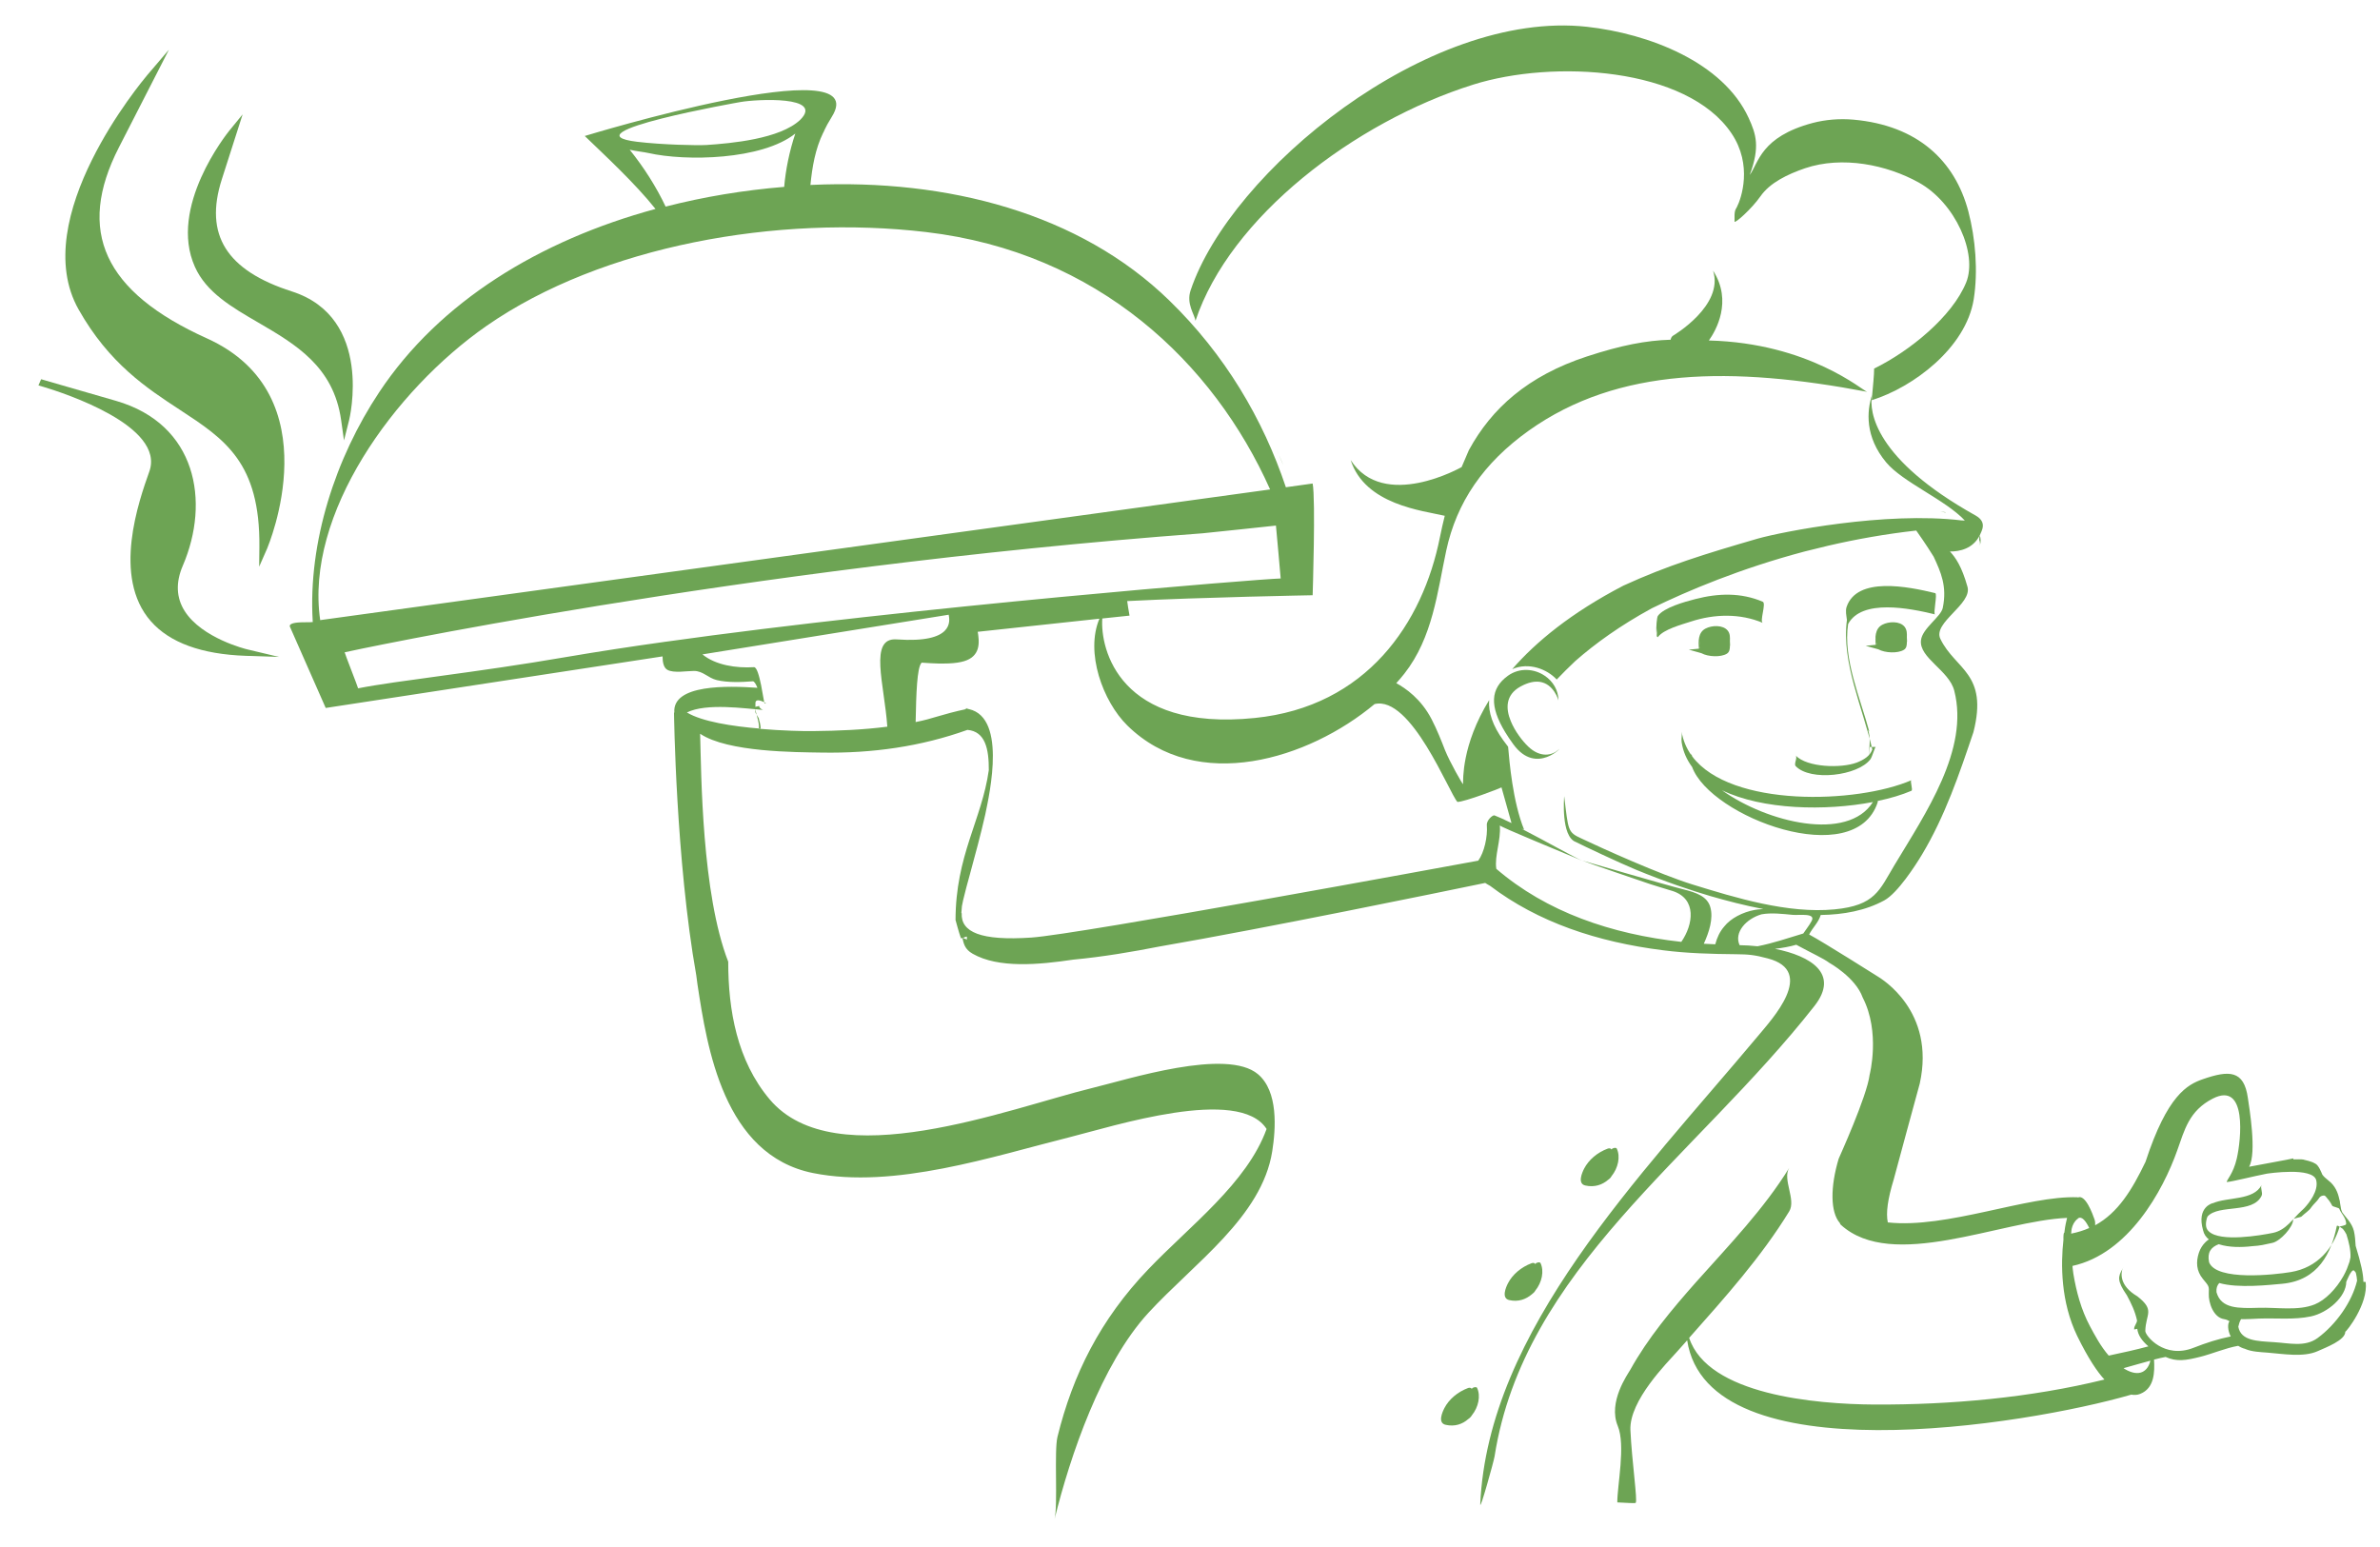 <?xml version="1.0" encoding="utf-8"?>
<!-- Generator: Adobe Illustrator 28.0.0, SVG Export Plug-In . SVG Version: 6.00 Build 0)  -->
<svg version="1.1" id="Capa_1" xmlns="http://www.w3.org/2000/svg" xmlns:xlink="http://www.w3.org/1999/xlink" x="0px" y="0px"
	 viewBox="0 0 216 140.41" style="enable-background:new 0 0 216 140.41;" xml:space="preserve">
<style type="text/css">
	.st0{fill:#6DA454;}
</style>
<g>
	<g>
		<path class="st0" d="M18.78,30.71c-9.35-4.22-11.89-9.73-7.98-17.35l4.53-8.85l-1.97,2.31C12.92,7.35,2.46,19.8,7.13,28.08
			c2.77,4.91,6.18,7.14,9.19,9.11c4.08,2.67,7.3,4.78,7.22,12.47l-0.02,1.77l0.73-1.66C24.3,49.63,30.18,35.86,18.78,30.71"/>
		<path class="st0" d="M23.45,29.28c3.36,1.96,6.83,3.98,7.51,8.85l0.26,1.84l0.46-1.82c0.03-0.09,2.27-9.31-5.19-11.7
			c-5.94-1.9-7.97-5.14-6.36-10.17l1.89-5.9l-1.21,1.48c-0.22,0.28-5.56,6.94-3.12,12.36C18.72,26.53,21.02,27.87,23.45,29.28"/>
		<path class="st0" d="M16.75,55.44c-0.76-1.21-0.81-2.59-0.16-4.1c2.51-5.84,1.24-12.85-6.06-14.96l-6.34-1.83
			c-0.28-0.09-0.46-0.13-0.46-0.13l-0.24,0.56l0.45,0.13c1.87,0.56,11.09,3.56,9.61,7.69c-0.93,2.62-3.4,9.56,0.14,13.58
			c1.71,1.95,4.61,3,8.61,3.14l3.02,0.1l-2.9-0.69C22.37,58.92,18.31,57.93,16.75,55.44"/>
		<path class="st0" d="M116.45,42.2c0.07,0.18,0.13,0.36,0.2,0.54c-0.2-0.57-0.4-1.1-0.63-1.56c-0.07-0.15-0.13-0.28-0.18-0.41
			C116.06,41.24,116.26,41.72,116.45,42.2"/>
		<path class="st0" d="M133.7,7.68c7.28-2.29,19.41-1.59,23.45,4.43c1.93,2.87,0.89,5.9,0.48,6.69c-0.13,0.26-0.24,0.25-0.21,1.31
			c0,0.22,1.52-1.11,2.35-2.29c0.87-1.25,2.48-2.01,4.05-2.55c3.38-1.14,7.41-0.32,10.31,1.29c3.34,1.85,5.37,6.48,4.31,9.08
			c-1.26,3.09-5.12,6.23-8.35,7.81c0,0.61-0.1,1.51-0.22,2.87c3.74-1.16,8.55-4.73,9.26-9.17c0.4-2.54,0.16-5.49-0.49-7.97
			c-1.22-4.6-4.61-7.8-10.42-8.32c-1.26-0.11-2.52-0.01-3.71,0.3c-4.72,1.26-4.9,3.62-5.71,4.72c0.95-2.56,0.58-3.69-0.1-5.18
			c-2.33-5.07-9.07-7.65-14.68-8.27c-14.45-1.58-32.35,13.14-35.96,23.91c-0.42,1.23,0.35,2.18,0.44,2.77
			C111.63,19.7,122.91,11.08,133.7,7.68"/>
		<path class="st0" d="M176.09,46.43c0.16,0.03,0.33,0.06,0.5,0.09c-0.02-0.01-0.03-0.02-0.05-0.04
			C176.39,46.46,176.24,46.44,176.09,46.43"/>
		<path class="st0" d="M28.17,56.45c-0.11,0.03-0.21,0.05-0.28,0.07C27.98,56.49,28.07,56.47,28.17,56.45"/>
		<path class="st0" d="M179.68,49.48c0-0.01,0.01-0.01,0.01-0.01c0.1-0.29,0.08-0.59-0.01-0.91c-0.03,0.14-0.05,0.29-0.05,0.44
			C179.7,49.18,179.72,49.34,179.68,49.48"/>
		<path class="st0" d="M153.58,68.65c-0.03-0.09-0.07-0.18-0.09-0.26c0.01,0.05,0.01,0.1,0.01,0.15c-0.44-0.62-0.75-1.33-0.88-2.13
			c0.05,0.31-0.05,0.64,0,0.96c0.13,0.85,0.47,1.59,0.95,2.24c1.66,4.54,14.77,9.49,16.84,3.21c0.01-0.04,0.01-0.09,0.01-0.13
			c1.16-0.24,2.21-0.56,3.05-0.92c0.17-0.07-0.15-0.9,0-0.96C168.53,72.95,157.07,73.3,153.58,68.65 M169.98,72.79
			c-2.29,3.63-9.59,1.87-13.7-1.07C159.98,73.51,165.68,73.61,169.98,72.79"/>
		<path class="st0" d="M150.44,57.77c-0.02-0.06-0.05-0.17-0.06-0.31C150.37,57.59,150.38,57.69,150.44,57.77"/>
		<path class="st0" d="M159.98,54.61c-1.98-0.84-4.03-0.78-6.12-0.24c-0.94,0.24-2.86,0.77-3.4,1.53c-0.09,0.13-0.17,1.03-0.13,1.55
			c0.01-0.14,0.04-0.3,0.04-0.46v0.82c0-0.01,0.03-0.03,0.02-0.05c0.01,0.02,0.04,0.05,0.05,0.06c0.01,0.01,0.02,0.01,0.03,0.01
			c0,0,0-0.02,0-0.02c0.51-0.69,2.15-1.13,2.99-1.4c2.14-0.7,4.47-0.75,6.53,0.12C159.67,56.41,160.32,54.75,159.98,54.61"/>
		<path class="st0" d="M162.97,69.53c1.33,1.4,5.64,0.89,6.78-0.62c0.15-0.2,0.42-1.12,0.48-1.12h-0.6v0.96
			c0-0.8,0.18-1.89-0.1-2.51c0.03,0.08,0.15,0.13,0.14,0.23c-0.83-3.1-2.43-6.72-1.94-9.84c1.24-2.29,5.55-1.44,7.89-0.87
			c-0.2-0.05,0.24-1.87,0.01-1.93c-2.47-0.6-7.09-1.53-8.04,1.25c-0.12,0.37-0.02,0.78,0.03,1.19c-0.52,3.86,1.48,8.06,2.3,11.74
			c-0.01,0.01-0.01,0.02-0.01,0.04c-0.2,0.57-0.78,0.92-1.4,1.16c-1.41,0.53-4.5,0.45-5.54-0.64
			C163.16,68.77,162.78,69.33,162.97,69.53"/>
		<path class="st0" d="M154.41,59.28c0.62,0.34,1.77,0.38,2.31,0.05c0.25-0.15,0.28-0.44,0.28-0.7c0.02,0,0.02-0.14,0-0.44
			c0.01-0.33,0.03-0.68-0.2-0.96c-0.43-0.53-1.44-0.49-2.02-0.18c-0.68,0.36-0.65,1.19-0.59,1.82l-0.92,0.09L154.41,59.28z
			 M154.26,58.67C154.26,58.94,154.22,58.85,154.26,58.67 M154.22,58.17c0.01,0.08,0.01,0.14,0.02,0.21
			c-0.01,0.09-0.01,0.17-0.02,0.23C154.23,58.46,154.24,58.31,154.22,58.17"/>
		<path class="st0" d="M170.47,58.93c0.62,0.34,1.77,0.38,2.31,0.05c0.26-0.15,0.28-0.44,0.28-0.7c0.02,0.01,0.02-0.14,0-0.44
			c0.01-0.33,0.02-0.67-0.21-0.96c-0.43-0.53-1.44-0.49-2.02-0.18c-0.68,0.36-0.66,1.19-0.59,1.82l-0.92,0.09L170.47,58.93z
			 M170.33,58.31C170.33,58.59,170.28,58.5,170.33,58.31 M170.28,57.81c0.01,0.08,0.01,0.15,0.02,0.21
			c-0.01,0.09-0.01,0.17-0.02,0.22C170.29,58.1,170.3,57.96,170.28,57.81"/>
		<path class="st0" d="M137.99,62.31c0.71-0.39,1.28-0.49,1.74-0.43c1.31,0.18,1.71,1.69,1.71,1.69c-0.01-0.95-0.51-1.74-1.23-2.23
			c-0.96-0.66-2.3-0.77-3.36-0.01c-1.6,1.16-1.67,2.76-0.25,5.11c0.21,0.34,0.45,0.71,0.73,1.09c2.14,2.96,4.66,0,4.11,0.51
			c-0.55,0.51-1.63,0.78-2.75-0.29c-0.51-0.49-1.2-1.37-1.58-2.31C136.64,64.3,136.63,63.06,137.99,62.31"/>
		<path class="st0" d="M192.63,115.17c0-0.01,0.01-0.02,0.02-0.03C192.72,115,192.68,115.03,192.63,115.17"/>
		<path class="st0" d="M214.7,116.35c0-0.01-0.21-0.01-0.21-0.02c0.01-0.64-0.21-1.67-0.7-3.26c-0.03-0.49-0.06-0.94-0.16-1.36
			c-0.18-0.73-0.78-1.27-1.05-1.67c-0.03-0.09-0.09-0.19-0.11-0.29c-0.03-0.16-0.06-0.36-0.1-0.59c0-0.1-0.02-0.2-0.06-0.31
			c-0.12-0.58-0.36-1.24-1-1.72c-0.26-0.2-0.43-0.37-0.54-0.52c-0.07-0.14-0.32-0.87-0.67-1.02c-0.01,0-0.03-0.01-0.03-0.01
			c-0.2-0.15-0.92-0.32-0.99-0.33c0,0-0.01,0-0.01-0.01c-0.25-0.04-0.64-0.02-0.67-0.02h-0.27v-0.09c0,0.03-3.85,0.72-4.01,0.76
			c0.72-1.26,0-5.45-0.11-6.23c-0.35-2.55-1.71-2.54-4.08-1.72c-1.41,0.49-3.23,1.44-5.21,7.5c-1.23,2.56-2.49,4.62-4.57,5.76
			c0.01-0.18,0-0.36-0.06-0.53c-0.18-0.52-0.83-2.3-1.51-1.99c0-0.01,0-0.02-0.01-0.02c-4.55-0.18-11.87,2.87-17.24,2.28
			c-0.18-0.86-0.01-2.11,0.54-3.91c0-0.05,2.35-8.65,2.36-8.69c1.46-6.62-3.55-9.54-3.75-9.68c0,0-5.03-3.18-6.29-3.85
			c0.31-0.61,0.87-1.12,1.05-1.77c2.08-0.03,4.08-0.4,5.78-1.33c1.2-0.66,2.81-3.15,3.41-4.15c2.1-3.5,3.4-7.35,4.67-11.11
			c1.37-5.37-1.65-5.67-3-8.47c-0.71-1.48,2.91-3.15,2.46-4.73c-0.52-1.85-1.08-2.65-1.59-3.2c0.85,0.01,2.1-0.24,2.71-1.48
			c0.15-0.38,0.71-1.17-0.39-1.79c-9.14-5.1-9.68-9.41-9.39-10.95c-0.48,1.48-0.66,3.8,1.28,6.13c1.51,1.81,5.37,3.39,7.14,5.28
			c-0.16-0.01-0.27-0.01-0.3-0.01c-6.92-0.83-16.28,1.03-18.49,1.65c-4.85,1.41-8.23,2.45-12.2,4.27
			c-4.75,2.47-7.94,5.11-10.09,7.58c1.53-0.67,3.19,0.02,4.04,0.94c0.55-0.57,1.11-1.14,1.69-1.68c1.81-1.59,4.09-3.23,6.93-4.78
			c3.27-1.6,8.07-3.62,13.88-5.16c0.78-0.19,1.5-0.37,2.16-0.53c2.51-0.58,5.18-1.06,7.97-1.37c0.16,0.23,0.87,1.22,1.58,2.37
			c0.66,1.42,1.23,2.69,0.83,4.64c-0.16,0.82-1.86,1.86-1.98,2.95c-0.18,1.6,2.55,2.73,3.02,4.57c1.38,5.34-2.6,11.13-5.43,15.84
			c-1.37,2.28-1.73,3.65-5.43,4.01c-4.24,0.41-9.01-1.06-12.9-2.26c-2.94-0.91-8.11-3.24-10.09-4.18c-1.24-0.57-1.17-0.7-1.55-3.83
			c0,0-0.33,3.68,1.07,4.16c0.51,0.27,4.01,1.92,5.42,2.5c2.61,1.08,5.21,1.95,6.8,2.41c1.46,0.42,3.09,0.85,4.78,1.17
			c-0.34,0.02-0.67,0.05-0.78,0.08c-1.09,0.2-2.18,0.76-2.77,1.51c-0.4,0.46-0.65,1.01-0.81,1.61c-0.35-0.01-0.69-0.03-1.04-0.05
			c0.47-1.03,0.89-2.29,0.59-3.33c-0.28-0.98-1.3-1.32-2.42-1.6c-1.65-0.41-9.2-2.62-9.2-2.62c0.75,0.3,5.42,1.89,6.17,2.14
			c0.57,0.19,1.41,0.43,2.05,0.63c2.19,0.72,1.86,3.03,0.77,4.61c-6.34-0.7-12.22-2.7-16.79-6.63c-0.18-1.19,0.43-2.55,0.32-3.94
			c0.01,0.13,5.78,2.48,7.47,3.2c-0.76-0.32-3.36-1.8-5.52-2.91l0.25,0.09c-1.03-2.54-1.33-6.16-1.45-7.52
			c-0.16-0.2-0.31-0.41-0.45-0.6c-0.94-1.3-1.36-2.54-1.27-3.63c-2.52,4.1-2.35,7.26-2.37,7.62c-0.01,0.09-1.21-2.01-1.64-3.09
			c-0.34-0.88-0.74-1.88-1.21-2.79c-0.96-1.86-2.38-2.83-3.21-3.28c0.26-0.29,0.51-0.57,0.74-0.87c2.57-3.28,2.99-7.4,3.79-11.14
			c0.94-4.4,3.38-7.98,7.51-10.92c8.12-5.77,18.45-5.83,30.7-3.51c-0.38-0.07-5.24-4.42-14.37-4.66c0.62-0.87,2.18-3.55,0.38-6.34
			c1.02,3.16-3.61,5.89-3.61,5.89c-0.14,0.08-0.21,0.22-0.24,0.38c-2.24,0.07-4.48,0.5-7.6,1.52c-5.37,1.76-8.65,4.72-10.71,8.5
			l-0.66,1.54c0,0-7.07,4.03-10.07-0.64c1.3,4.06,6.52,4.59,8.54,5.06c-0.16,0.63-0.31,1.31-0.44,1.95
			c-1.55,7.77-6.64,15.37-16.8,16.4c-12.3,1.25-14.04-6.27-13.84-9.03l2.47-0.26c-0.11-0.57-0.17-1.04-0.21-1.32
			c6.82-0.35,16.83-0.53,16.83-0.53s0.28-8.72,0-10.14c-0.1,0.02-0.96,0.13-2.43,0.34c-2.07-6.18-5.52-12.04-10.59-16.96
			c-8.13-7.91-20.11-11.04-32.46-10.48c-0.03,0-0.07,0.01-0.1,0.01c0.16-1.61,0.43-3.26,1.17-4.77c0.01,0.06,0.09-0.33,0.77-1.42
			c3.97-6.32-22.42,1.74-22.42,1.74c1.78,1.72,4.53,4.25,6.42,6.62c-10.5,2.85-19.61,8.39-25.08,16.64
			c-3.95,5.94-6.46,13.6-6.03,20.78c-0.07,0.02-0.16,0.04-0.25,0.06c0.08-0.02,0.15-0.04,0.25-0.06c0,0.03,0,0.04,0.01,0.07
			c-0.14,0.02-0.33,0.02-0.54,0.02c-0.7,0-1.61,0.02-1.55,0.38c0,0,3.19,7.22,3.26,7.4l30.57-4.68c0,0.53,0.1,1.03,0.44,1.22
			c0.57,0.32,1.76,0.1,2.41,0.1c0.83,0,1.26,0.63,2.07,0.83c1,0.24,2.24,0.19,3.27,0.11c0.13-0.01,0.29,0.26,0.42,0.59
			c-2.64-0.18-7.75-0.35-7.54,2.26l-0.03-0.02c0,0,0.16,13.38,2.02,23.85c0.04,0.28,0.07,0.56,0.11,0.83
			c0.87,5.7,2.36,15.49,10.49,17.12c7.38,1.48,16.35-1.52,23.31-3.26c3.87-0.97,15.34-4.66,17.85-0.74
			c-1.78,4.92-6.97,8.79-10.73,12.73c-4.37,4.56-6.86,9.57-8.25,15.22c-0.31,1.27,0.05,6.19-0.26,7.45
			c1.41-5.72,4.23-14.05,8.51-18.71c4.17-4.53,10.29-8.71,11.24-14.65c0.33-2.07,0.56-5.45-1.29-7.01
			c-2.84-2.41-11.78,0.46-15.08,1.26c-7.53,1.84-23.31,8.06-29.24,1.02c-2.96-3.51-3.76-8.1-3.76-12.48v-0.01
			c-2.41-6.2-2.44-17-2.55-20.69c2.49,1.68,8.66,1.67,11.03,1.71c4.59,0.08,9.02-0.55,13.23-2.06c1.63,0.14,1.95,1.75,1.94,3.65
			c-0.63,4.51-3.02,7.73-3.02,13.64h0.01c0,0,0.29,1.09,0.48,1.62c0.01,0.05,0.54-0.19,0.54-0.14v0.29c0-0.08-0.42-0.16-0.42-0.23
			c0.13,0.56,0.21,1.07,0.95,1.49c2.33,1.33,5.99,1,9.13,0.53c2.69-0.25,5.43-0.72,7.82-1.19c9.83-1.7,25.26-4.88,29.56-5.77
			c0.14,0.09,0.28,0.18,0.44,0.26c4.36,3.31,9.73,5.1,15.69,5.85c2.19,0.28,4.42,0.34,6.63,0.36c1.14,0.01,1.69,0.06,2.88,0.38
			c4.46,1.16,0.36,5.54-0.89,7.05c-10.69,12.77-24.5,26.68-25.2,42.5c-0.02,0.58,1.22-3.86,1.3-4.35
			c2.65-16.95,18.18-27.07,29.03-40.88c2.3-2.93-0.33-4.54-3.58-5.19c0.69-0.08,1.36-0.2,1.93-0.37c1.47,0.8,2.45,1.23,3,1.64
			c0,0,2.38,1.32,3.03,3.15c1.63,3.16,0.63,7.01,0.63,7.01c-0.25,1.98-2.77,7.51-2.81,7.62c-0.77,2.56-0.76,4.86,0.11,5.84
			c0.01,0.06,0.04,0.11,0.08,0.15c4.65,4.26,14.49-0.37,20.54-0.62c-0.07,0.33-0.16,0.58-0.25,1.35h-0.01
			c-0.06,0-0.08,0.31-0.07,0.63c-0.25,2.23-0.25,5.64,1.25,8.74c1.01,2.06,1.83,3.26,2.47,3.95c-6.69,1.65-13.95,2.3-20.86,2.27
			c-5.39-0.03-15.13-0.89-16.83-6.05c3.29-3.71,6.55-7.35,9.08-11.48c0.65-1.06-0.64-2.91,0-3.95c-2.27,3.7-5.42,6.97-8.41,10.32
			c0,0-0.01,0-0.01,0.01c-2.26,2.55-4.42,5.14-6,7.99c-0.25,0.44-2.04,2.93-1.14,5.1c0.73,1.75-0.05,5.42-0.04,6.94
			c0.88,0.04,1.61,0.1,1.67,0.04c0.18-0.2-0.35-3.76-0.48-6.6c-0.12-2.69,3.36-6.13,4.25-7.14c0.3-0.34,0.6-0.68,0.9-1.01
			c1.88,12.37,30.71,7.72,40.31,4.93c0.27,0.05,0.54,0.04,0.81-0.07c1.28-0.51,1.32-1.96,1.25-3.11c0.38-0.1,0.74-0.18,1.05-0.24
			c1,0.45,1.83,0.32,3.14-0.01c1.15-0.29,2.27-0.79,3.45-1c0.19,0.12,0.39,0.22,0.64,0.28c0,0.01,0.01,0.01,0.01,0.01
			c0.57,0.25,1.36,0.28,2.03,0.33c1.38,0.11,3.24,0.44,4.52-0.13c0.78-0.35,2.52-1,2.52-1.77v0
			C212.94,120.87,214.95,118.35,214.7,116.35 M67.2,9.26c1.47-0.26,7.62-0.58,5.43,1.61c-1.84,1.75-6.29,2.14-8.52,2.29
			c-0.84,0.05-4.02-0.02-6.27-0.29C51.19,12.07,67.23,9.25,67.2,9.26 M57.15,13.59c0.63,0.14,1.32,0.21,1.71,0.3
			c3.37,0.76,10.29,0.64,13.32-1.77c-0.54,1.61-0.88,3.3-1.01,4.84c-3.68,0.3-7.29,0.9-10.76,1.79
			C59.55,16.94,58.45,15.21,57.15,13.59 M44.15,29.58c10.5-7.3,26.47-10.1,39.89-8.52c15.61,1.83,26.1,11.87,31.23,23.36
			c-16.63,2.29-81.03,11.14-86.21,11.86C27.66,46.69,35.76,35.42,44.15,29.58 M27.77,56.54C27.65,56.57,27.62,56.58,27.77,56.54
			 M32.5,62.47c0-0.08-1.22-3.18-1.22-3.27c0.16-0.05,35.58-7.66,77.87-10.8c0.29-0.02,6.65-0.7,6.65-0.7
			c0.02,0.1,0.43,4.8,0.43,4.8c-1.8,0.04-33.26,2.57-55.88,5.75c0-0.01,0-0.03,0-0.04c0,0.01,0,0.03-0.01,0.04
			c-3.15,0.44-6.14,0.9-8.84,1.36C43.1,61.06,36.08,61.76,32.5,62.47 M68.88,66.14c0.05-0.69-0.33-1.38-0.33-1.96v0.26v0.14
			c0,0.25,0.36,0.51,0.34,0.76c0-0.03,0.16,0.47,0.14,0.79c-2.58-0.21-5.32-0.64-6.69-1.47c1.78-0.88,5.31-0.35,6.91-0.23
			c-0.02,0-0.36-0.15-0.35-0.37c0,0.03-0.34,0.07-0.34,0.1v-0.35c0-0.58,1.02,0.03,0.96,0.03h-0.13c-0.07,0-0.45-3.32-0.96-3.29
			c-1.62,0.1-3.48-0.18-4.68-1.16l22.35-3.6c0.1,0.54,0.51,2.61-4.72,2.24c-2.55-0.19-1.12,4.06-0.85,7.92
			c-2.14,0.28-4.5,0.38-6.69,0.4C73.04,66.37,70.96,66.32,68.88,66.14 M87.59,64.3c0.01-0.01,0.01-0.03,0.02-0.03
			c-0.02,0.01,0.14,0.02,0.12,0.02c-0.04-0.01,0.07-0.02,0.07-0.02v0.06c-2.41,0.51-3.16,0.91-4.7,1.2c0.05-2.65,0.13-4.9,0.52-5.36
			c0.02-0.01,0-0.02,0.03-0.03c0.6,0.04,1.09,0.07,1.54,0.08c0.15,0,0.27,0,0.41,0c0.18,0,0.34,0,0.5-0.01
			c1.13-0.05,1.83-0.26,2.25-0.68c0.34-0.34,0.5-0.8,0.47-1.46c-0.01-0.11-0.02-0.23-0.03-0.35c-0.01-0.12-0.03-0.25-0.06-0.38
			l11.05-1.19c-1.3,3.06,0.3,7.5,2.54,9.7c6.33,6.21,16.45,3.05,22.43-1.95c3.31-0.81,6.77,8.07,7.52,8.88c0.66,0,3.94-1.26,4-1.32
			l0.91,3.24c-0.63-0.31-1.18-0.56-1.55-0.7c-0.14-0.05-0.73,0.42-0.69,0.9c0.08,1.03-0.23,2.45-0.78,3.21
			c-2.25,0.41-36.2,6.68-40.56,6.98c-4.61,0.31-6.4-0.5-6.32-2.21c-0.01-0.01-0.02-0.02-0.03-0.02c0.02-0.18,0.03-0.44,0.05-0.62
			c0.04-0.18,0.07-0.36,0.11-0.54c0.18-0.78,0.4-1.56,0.61-2.33c0.49-1.8,0.98-3.6,1.39-5.41C89.81,72.03,91.48,64.68,87.59,64.3
			 M159.51,85.88c-0.55-0.06-1.1-0.09-1.63-0.1c-0.53-1.16,0.6-2.4,1.99-2.8c0.89-0.16,1.89-0.04,2.84,0.05
			c0.57,0.05,2.11-0.2,1.71,0.55c-0.22,0.42-0.52,0.77-0.76,1.14C162.3,85.13,160.93,85.6,159.51,85.88 M212.19,111.25
			c0.16,0.09,0.31,0.18,0.44,0.28c0.1,0.12,0.22,0.29,0.32,0.49c0.21,0.65,0.41,1.46,0.37,2.1c-0.03,0.13-0.05,0.26-0.09,0.4
			c-0.12,0.33-0.19,0.53-0.23,0.63c-0.09,0.22-0.2,0.44-0.32,0.66c-0.65,1.16-1.64,2.18-2.6,2.57c-1.5,0.61-3.45,0.26-5.06,0.31
			c-1.84,0.05-3.44,0.11-3.86-1.42c-0.03-0.37,0.06-0.61,0.25-0.83c1.73,0.5,4.57,0.17,5.71,0.07c3.29-0.3,4.47-2.82,4.96-5.25
			C212.1,111.24,212.14,111.24,212.19,111.25 M210.98,108.51c0.04,0.03,0.09,0.07,0.12,0.11c0.16,0.18,0.38,0.44,0.56,0.8
			c0.04,0.1,0.63,0.19,0.65,0.29c0.12,0.37,0.62,0.81,0.62,1.36v0.01c0,0.15-0.59,0.21-0.59,0.24c-0.57,1.92-1.98,3.73-4.45,4.13
			c-1.44,0.24-6.73,0.83-7.4-0.89c-0.19-0.9,0.17-1.37,0.87-1.64c0.02,0,0.01,0.01,0.04,0.01c0.9,0.29,2.04,0.28,2.98,0.17
			c0.81-0.05,1.11-0.14,1.85-0.3c0.71-0.15,1.89-1.43,1.89-2.12v-0.01c0-0.1,0.68-0.19,0.75-0.26c0.26-0.26,0.73-0.55,0.9-0.85
			c0.2-0.28,0.54-0.56,0.69-0.81C210.59,108.52,210.86,108.48,210.98,108.51 M189.61,111.45c-0.5,0.22-1.04,0.39-1.64,0.51
			c0.02-0.2,0.03-0.37,0.05-0.45c0.08-0.33,0.23-0.65,0.52-0.88c0.01,0,0.02,0,0.03,0c0,0,0-0.01,0-0.03
			c0.01-0.01,0.02-0.02,0.03-0.03C188.96,110.34,189.33,110.87,189.61,111.45 M192.84,124.25c-0.03-0.02-0.07-0.05-0.11-0.08
			c0.57-0.15,1.51-0.44,2.43-0.68C194.95,124.41,194.2,125.05,192.84,124.25 M199.08,122.32c-2.66,1.05-4.39-1.1-4.38-1.53
			c0.04-1.57,0.91-1.86-0.72-3.14c-1.67-0.98-1.48-2.12-1.35-2.49c-0.39,0.69-0.53,1.05,0.38,2.37c0.01,0.01,0.02,0.02,0.02,0.03
			c0.4,0.75,0.73,1.42,0.92,2.28c-0.01,0.25-0.26,0.5-0.26,0.73v0.1c0-0.03,0.28-0.05,0.28-0.08c0.06,0.58,0.43,1.1,1.01,1.6
			c-1.13,0.31-2.28,0.56-3.6,0.84c-0.73-0.84-1.26-1.84-1.72-2.7c-0.78-1.47-1.22-3.1-1.49-4.73c-0.02-0.14-0.04-0.27-0.05-0.39
			c-0.02-0.11-0.02-0.22-0.03-0.32c5.08-1.11,8.21-6.81,9.51-10.49c0.66-1.84,1.06-3.59,3.23-4.7c3.14-1.6,2.56,3.77,2.17,5.45
			c-0.32,1.38-0.93,1.94-0.91,2.13c0.52-0.04,2.48-0.54,3.63-0.76c0.12-0.02,4.19-0.63,4.49,0.59c0.24,0.98-0.68,2.1-1.06,2.51
			c-0.09,0.09-0.17,0.18-0.28,0.27c-0.79,0.72-1.39,1.75-2.58,2c-1.12,0.23-4.79,0.86-5.82-0.13c-0.25-0.22-0.35-0.55-0.19-1.18
			c0.02-0.07,0.05-0.13,0.08-0.19c1.03-1.11,4.09-0.22,4.89-1.86c0.14-0.29-0.14-0.71,0-0.99c-0.7,1.43-3.1,1.08-4.42,1.66l0-0.01
			c0,0-1.5,0.33-0.89,2.46c0.08,0.37,0.28,0.64,0.53,0.84l-0.01,0c0,0-0.63,0.38-0.9,1.21c-0.27,0.83-0.23,1.63,0.35,2.35
			c0.58,0.71,0.58,0.64,0.55,1.38c-0.03,0.74,0.39,2.14,1.39,2.29c0.21,0.03,0.36,0.11,0.49,0.19c-0.18,0.22-0.18,0.81,0.11,1.38
			C201.28,121.53,200.25,121.86,199.08,122.32 M194.3,120.18c-0.02-0.06-0.03-0.12-0.04-0.17v-0.01c0,0.04,0.02,0.07,0.03,0.12
			C194.3,120.13,194.3,120.16,194.3,120.18 M210.33,121.44c-1.15,0.84-2.59,0.45-3.96,0.37c-1.51-0.1-2.99-0.11-3.23-1.4
			c0.05-0.24,0.12-0.47,0.25-0.69c0.61,0.01,1.23-0.03,1.62-0.05c1.59-0.06,3.17,0.13,4.73-0.2c1.49-0.32,3.2-1.75,3.2-3.16v0.03
			c0,0,0.44-1.16,0.69-1.04c0.06,0.06,0.12,0.12,0.16,0.18c0.01,0.02,0.01,0.05,0.03,0.08c0.05,0.24,0.09,0.45,0.1,0.67
			C213.47,118.14,212.01,120.21,210.33,121.44"/>
		<path class="st0" d="M145.94,107.08c0.15-0.1,0.25-0.21,0.32-0.34c0.6-0.74,0.82-1.78,0.47-2.5c-0.06-0.13-0.44-0.04-0.45,0.07
			c-0.02,0-0.04-0.01-0.06-0.01c-0.01-0.07-0.16-0.11-0.3-0.06c-0.97,0.36-1.74,1.03-2.15,1.82c-0.18,0.35-0.63,1.36,0.1,1.53
			C144.71,107.78,145.42,107.53,145.94,107.08"/>
		<path class="st0" d="M139.02,117.47c0.14-0.1,0.25-0.21,0.32-0.34c0.6-0.74,0.82-1.77,0.47-2.5c-0.06-0.13-0.44-0.04-0.45,0.08
			c-0.02-0.01-0.03-0.01-0.05-0.01c-0.01-0.07-0.16-0.11-0.3-0.06c-0.96,0.36-1.74,1.03-2.15,1.82c-0.18,0.35-0.63,1.36,0.11,1.53
			C137.79,118.18,138.49,117.92,139.02,117.47"/>
		<path class="st0" d="M133.59,126.04c-0.02,0-0.03-0.01-0.05-0.01c0-0.07-0.16-0.11-0.3-0.06c-0.96,0.36-1.74,1.03-2.15,1.82
			c-0.18,0.35-0.64,1.35,0.11,1.52c0.83,0.19,1.53-0.06,2.05-0.52c0.15-0.1,0.26-0.22,0.33-0.34c0.6-0.74,0.82-1.77,0.47-2.5
			C133.98,125.83,133.6,125.92,133.59,126.04"/>
	</g>
</g>
</svg>
